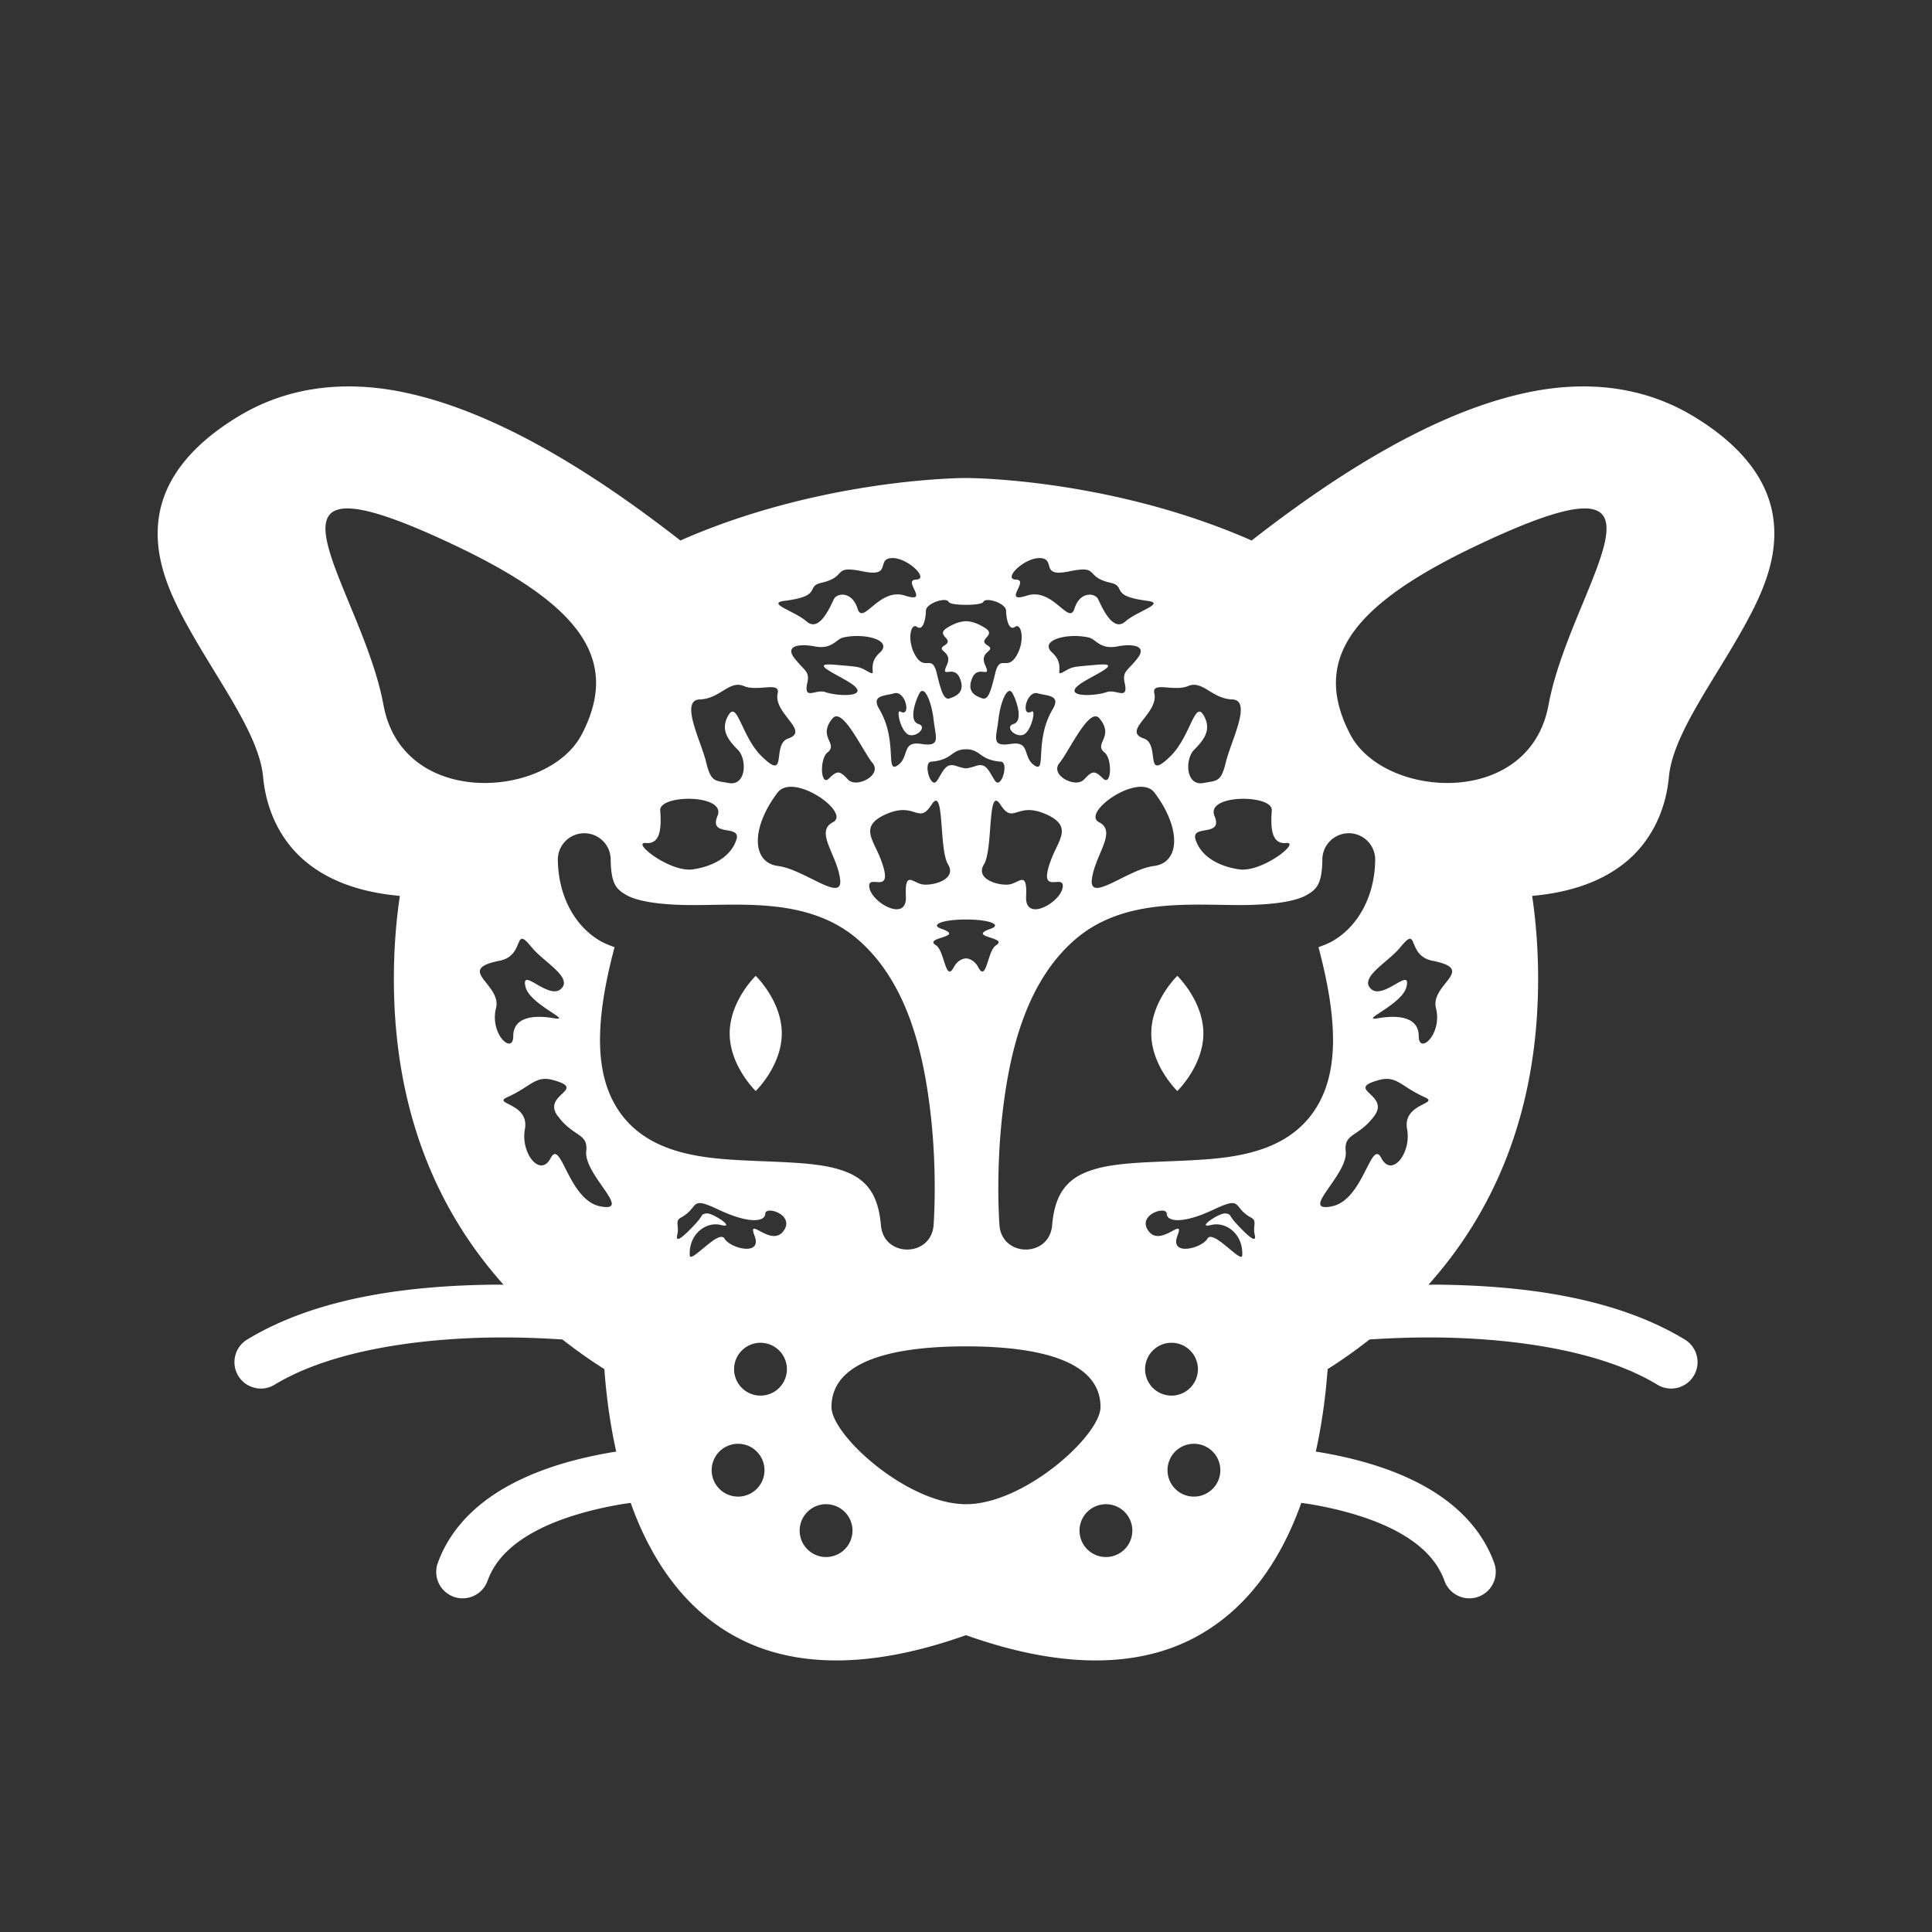 <?xml version="1.0" encoding="UTF-8" standalone="no"?>
<!-- Created with Inkscape (http://www.inkscape.org/) -->

<svg width="256" height="256" viewBox="0 0 256 256" version="1.1" id="svg12" inkscape:version="1.2 (dc2aeda, 2022-05-15)" xml:space="preserve" sodipodi:docname="leomard_stamp.inkscape.svg" inkscape:export-filename="leomard_stamp.png" inkscape:export-xdpi="96" inkscape:export-ydpi="96" xmlns:inkscape="http://www.inkscape.org/namespaces/inkscape" xmlns:sodipodi="http://sodipodi.sourceforge.net/DTD/sodipodi-0.dtd" xmlns="http://www.w3.org/2000/svg" xmlns:svg="http://www.w3.org/2000/svg" xmlns:rdf="http://www.w3.org/1999/02/22-rdf-syntax-ns#" xmlns:cc="http://creativecommons.org/ns#" xmlns:dc="http://purl.org/dc/elements/1.1/"><rect x="0" y="0" width="256" height="256" fill="#333333" stroke="none"/><title id="title3842">Leomard Logo Stamp</title><sodipodi:namedview id="namedview14" pagecolor="#505050" bordercolor="#ffffff" borderopacity="1" inkscape:pageshadow="0" inkscape:pageopacity="0" inkscape:pagecheckerboard="1" inkscape:deskcolor="#505050" inkscape:document-units="px" showgrid="false" inkscape:showpageshadow="0" showguides="true" inkscape:current-layer="layer1" /><defs id="defs9" /><g inkscape:groupmode="layer" id="layer1" inkscape:label="Layer 1"><path id="stamp" style="color:#000000;fill:#ffffff;stroke-width:7;stroke-linecap:round;stroke-linejoin:round" inkscape:label="stamp" d="M 46.043 51.203 C 39.334 51.237 34.57 53.377 31.637 55.145 C 25.559 58.807 22.096 63.129 21.166 67.863 C 20.236 72.597 21.796 77.048 23.869 81.092 C 28.015 89.18 34.29 96.823 34.863 102.955 C 35.325 107.887 37.56 111.752 40.559 114.213 C 43.557 116.674 47.122 117.824 50.438 118.387 C 51.3 118.533 52.15 118.636 52.982 118.711 C 52.471 122.168 52.191 125.825 52.191 129.707 C 52.191 147.548 58.179 160.683 66.719 170.229 C 66.27 170.229 65.843 170.22 65.385 170.225 C 55.039 170.344 42.373 171.656 32.75 177.498 C 31.097 178.501 30.571 180.654 31.574 182.307 C 32.577 183.959 34.73 184.486 36.383 183.482 C 43.979 178.871 55.714 177.337 65.465 177.225 C 68.886 177.185 71.86 177.319 74.521 177.486 C 76.331 178.9 78.184 180.223 80.082 181.414 C 80.323 184.762 80.8 188.513 81.65 192.348 C 81.434 192.383 81.227 192.406 81.01 192.443 C 76.555 193.214 71.841 194.474 67.664 196.709 C 63.487 198.944 59.747 202.294 58.012 207.098 C 57.355 208.915 58.296 210.921 60.113 211.578 C 61.931 212.236 63.939 211.295 64.596 209.477 C 65.599 206.699 67.789 204.583 70.969 202.881 C 74.149 201.179 78.216 200.031 82.201 199.342 C 82.666 199.262 83.117 199.207 83.576 199.139 C 83.604 199.216 83.625 199.294 83.652 199.371 C 86.252 206.562 90.726 213.546 98.305 217.297 C 105.632 220.923 115.483 221.128 128 216.666 C 140.517 221.128 150.368 220.923 157.695 217.297 C 165.274 213.546 169.748 206.562 172.348 199.371 C 172.375 199.294 172.396 199.216 172.424 199.139 C 172.883 199.207 173.334 199.261 173.799 199.342 C 177.783 200.031 181.851 201.179 185.031 202.881 C 188.211 204.583 190.401 206.699 191.404 209.477 C 192.061 211.295 194.069 212.236 195.887 211.578 C 197.704 210.921 198.645 208.915 197.988 207.098 C 196.253 202.294 192.513 198.944 188.336 196.709 C 184.159 194.474 179.445 193.214 174.99 192.443 C 174.773 192.406 174.566 192.383 174.35 192.348 C 175.2 188.513 175.677 184.762 175.918 181.414 C 177.816 180.223 179.669 178.9 181.479 177.486 C 184.14 177.319 187.114 177.185 190.535 177.225 C 200.286 177.337 212.021 178.871 219.617 183.482 C 221.27 184.486 223.423 183.959 224.426 182.307 C 225.429 180.654 224.903 178.501 223.25 177.498 C 213.627 171.656 200.961 170.344 190.615 170.225 C 190.157 170.22 189.73 170.229 189.281 170.229 C 197.821 160.683 203.809 147.548 203.809 129.707 C 203.809 125.825 203.529 122.168 203.018 118.711 C 203.85 118.636 204.7 118.533 205.562 118.387 C 208.878 117.824 212.443 116.674 215.441 114.213 C 218.44 111.752 220.675 107.887 221.137 102.955 C 221.71 96.823 227.985 89.18 232.131 81.092 C 234.204 77.048 235.764 72.597 234.834 67.863 C 233.904 63.129 230.441 58.807 224.363 55.145 C 221.43 53.377 216.666 51.237 209.957 51.203 C 207.721 51.192 205.269 51.414 202.596 51.963 C 193.37 53.857 181.498 59.396 165.842 71.623 C 165.744 71.58 165.647 71.529 165.549 71.486 C 146.69 63.287 128 63.338 128 63.338 C 128 63.338 109.31 63.287 90.451 71.486 C 90.353 71.529 90.256 71.58 90.158 71.623 C 74.502 59.396 62.63 53.857 53.404 51.963 C 50.731 51.414 48.279 51.192 46.043 51.203 z M 45.871 67.371 C 48.4 67.308 52.917 68.765 60.389 72.318 C 76.966 80.202 82.223 87.426 77.096 97.295 C 72.649 105.853 53.353 107.164 50.818 93.432 C 48.604 81.433 38.285 67.561 45.871 67.371 z M 210.129 67.371 C 217.715 67.561 207.396 81.433 205.182 93.432 C 202.647 107.164 183.351 105.853 178.904 97.295 C 173.777 87.426 179.034 80.202 195.611 72.318 C 203.083 68.765 207.6 67.308 210.129 67.371 z M 118.131 73.951 C 120.213 73.821 123.224 76.748 121.369 76.803 C 119.514 76.857 123.346 80.022 119.902 78.916 C 116.459 77.81 114.352 82.962 113.625 80.637 C 112.898 78.311 110.878 78.538 110.477 79.418 C 109.737 81.04 108.417 83.705 106.875 82.344 C 105.333 80.983 101.447 79.932 103.971 79.613 C 109.094 78.966 106.657 77.713 108.844 77.221 C 112.426 76.415 110.12 74.842 114.389 75.721 C 118.247 76.515 116.049 74.082 118.131 73.951 z M 137.869 73.951 C 139.951 74.082 137.753 76.515 141.611 75.721 C 145.88 74.842 143.574 76.415 147.156 77.221 C 149.343 77.713 146.906 78.966 152.029 79.613 C 154.553 79.932 150.667 80.983 149.125 82.344 C 147.583 83.705 146.263 81.04 145.523 79.418 C 145.122 78.538 143.102 78.311 142.375 80.637 C 141.648 82.962 139.541 77.81 136.098 78.916 C 132.654 80.022 136.486 76.857 134.631 76.803 C 132.776 76.748 135.787 73.821 137.869 73.951 z M 125.09 79.506 C 125.386 79.504 125.614 79.577 125.697 79.744 C 125.908 80.166 128 80.143 128 80.143 C 128 80.143 130.092 80.166 130.303 79.744 C 130.635 79.077 133.296 79.932 133.311 80.914 C 133.325 81.896 133.645 83.674 134.498 83.061 C 135.351 82.447 135.882 84.974 134.646 86.957 C 133.411 88.94 132.499 86.633 131.879 89.188 C 131.259 91.742 130.928 92.804 130.125 92.525 C 129.322 92.247 128.037 91.716 128.822 89.852 C 129.608 87.987 131.429 90.083 130.545 88.146 C 129.661 86.21 132.138 86.317 130.812 85.494 C 129.487 84.671 132.075 84.214 130.559 83.229 C 129.042 82.243 128 82.32 128 82.32 C 128 82.32 126.958 82.243 125.441 83.229 C 123.925 84.214 126.513 84.671 125.188 85.494 C 123.862 86.317 126.339 86.21 125.455 88.146 C 124.571 90.083 126.392 87.987 127.178 89.852 C 127.963 91.716 126.678 92.247 125.875 92.525 C 125.072 92.804 124.741 91.742 124.121 89.188 C 123.501 86.633 122.589 88.94 121.354 86.957 C 120.118 84.974 120.649 82.447 121.502 83.061 C 122.355 83.674 122.675 81.896 122.689 80.914 C 122.7 80.177 124.2 79.511 125.09 79.506 z M 113.926 84.281 C 116.117 84.366 117.943 85.244 116.568 86.488 C 114.735 88.147 116.372 89.747 115.094 89.033 C 113.816 88.319 114.071 88.378 110.574 88.078 C 107.078 87.779 110.96 89.376 112.672 90.496 C 115.556 92.384 111.155 92.329 109.33 91.701 C 108.089 91.274 106.431 92.9 106.979 90.457 C 107.323 88.919 106.541 88.877 105.244 87.182 C 103.947 85.486 106.099 85.289 107.934 85.65 C 110.239 86.104 110.771 84.696 111.719 84.477 C 112.425 84.313 113.195 84.253 113.926 84.281 z M 142.074 84.281 C 142.805 84.253 143.575 84.313 144.281 84.477 C 145.229 84.696 145.761 86.104 148.066 85.65 C 149.901 85.289 152.053 85.486 150.756 87.182 C 149.459 88.877 148.677 88.919 149.021 90.457 C 149.569 92.9 147.911 91.274 146.67 91.701 C 144.845 92.329 140.444 92.384 143.328 90.496 C 145.04 89.376 148.922 87.779 145.426 88.078 C 141.929 88.378 142.184 88.319 140.906 89.033 C 139.628 89.747 141.265 88.147 139.432 86.488 C 138.057 85.244 139.883 84.366 142.074 84.281 z M 97.859 90.742 C 98.082 90.75 98.311 90.8 98.551 90.9 C 100.472 91.7 103.419 90.231 103.045 91.889 C 102.449 94.529 107.386 96.856 104.445 97.852 C 102.183 98.617 104.491 103.736 100.896 100.188 C 98.255 97.58 97.707 92.783 96.529 94.76 C 95.351 96.737 96.571 98.142 97.787 99.367 C 99.003 100.592 98.929 104.306 96.416 103.729 C 94.646 103.418 94.191 103.583 93.543 100.904 C 92.895 98.225 90.034 92.766 92.721 92.68 C 95.072 92.604 96.302 90.685 97.859 90.742 z M 158.141 90.742 C 159.698 90.685 160.928 92.604 163.279 92.68 C 165.966 92.766 163.105 98.225 162.457 100.904 C 161.809 103.583 161.354 103.418 159.584 103.729 C 157.071 104.306 156.997 100.592 158.213 99.367 C 159.429 98.142 160.649 96.737 159.471 94.76 C 158.293 92.783 157.745 97.58 155.104 100.188 C 151.509 103.736 153.817 98.617 151.555 97.852 C 148.614 96.856 153.551 94.529 152.955 91.889 C 152.581 90.231 155.528 91.7 157.449 90.9 C 157.689 90.8 157.918 90.75 158.141 90.742 z M 122.35 91.582 C 122.91 91.828 123.507 93.586 123.707 95.373 C 123.974 97.756 124.729 98.994 122.062 98.572 C 119.396 98.15 120.56 100.368 118.902 101.441 C 117.289 102.487 118.986 98.121 116.5 93.949 C 115.378 92.067 117.322 92.217 118.477 91.871 C 119.986 91.419 120.797 95.108 119.307 94.285 C 118.669 93.933 119.379 97.026 120.447 97.371 C 121.516 97.716 122.908 96.291 121.688 95.928 C 120.467 95.565 121.167 93.127 121.816 91.895 C 121.979 91.586 122.163 91.5 122.35 91.582 z M 133.65 91.582 C 133.837 91.5 134.021 91.586 134.184 91.895 C 134.833 93.127 135.533 95.565 134.312 95.928 C 133.092 96.291 134.484 97.716 135.553 97.371 C 136.621 97.026 137.331 93.933 136.693 94.285 C 135.203 95.108 136.014 91.419 137.523 91.871 C 138.678 92.217 140.622 92.067 139.5 93.949 C 137.014 98.121 138.711 102.487 137.098 101.441 C 135.44 100.368 136.604 98.15 133.938 98.572 C 131.271 98.994 132.026 97.756 132.293 95.373 C 132.493 93.586 133.09 91.828 133.65 91.582 z M 110.865 94.92 C 112.286 94.985 114.463 99.7 115.617 101.105 C 116.936 102.711 113.491 104.477 112.379 103.305 C 111.267 102.133 110.987 102.031 109.848 103.15 C 108.709 104.27 108.587 100.553 109.641 99.713 C 111.142 98.516 108.279 97.677 110.309 95.201 C 110.476 94.997 110.662 94.911 110.865 94.92 z M 145.135 94.92 C 145.338 94.911 145.524 94.997 145.691 95.201 C 147.721 97.677 144.858 98.516 146.359 99.713 C 147.413 100.553 147.291 104.27 146.152 103.15 C 145.013 102.031 144.733 102.133 143.621 103.305 C 142.509 104.477 139.064 102.711 140.383 101.105 C 141.537 99.7 143.714 94.985 145.135 94.92 z M 128 99.285 C 129.998 99.285 129.741 100.708 132.623 100.924 C 133.732 101.007 132.658 104.686 131.838 103.445 C 131.018 102.204 130.714 101.038 129.357 101.479 C 128.344 101.808 128 101.811 128 101.811 C 128 101.811 127.656 101.808 126.643 101.479 C 125.286 101.038 124.982 102.204 124.162 103.445 C 123.342 104.686 122.268 101.007 123.377 100.924 C 126.259 100.708 126.002 99.285 128 99.285 z M 104.688 104.256 C 107.646 104.149 112.348 107.935 110.369 108.947 C 107.933 110.194 110.918 113.263 111.32 116.498 C 111.723 119.733 106.578 115.183 103.1 114.748 C 99.622 114.313 99.459 109.754 103.021 105.035 C 103.415 104.514 104.005 104.281 104.688 104.256 z M 151.312 104.256 C 151.995 104.281 152.585 104.514 152.979 105.035 C 156.541 109.754 156.378 114.313 152.9 114.748 C 149.422 115.183 144.277 119.733 144.68 116.498 C 145.082 113.263 148.067 110.194 145.631 108.947 C 143.652 107.935 148.354 104.149 151.312 104.256 z M 91.676 105.852 C 93.744 105.938 95.68 106.658 95.074 108.109 C 93.863 111.013 98.261 109.153 97.574 111.268 C 96.862 113.462 94.588 114.785 91.818 115.193 C 88.78 115.642 83.563 111.518 85.582 111.703 C 87.601 111.889 87.635 109.534 87.482 107.385 C 87.406 106.31 89.607 105.765 91.676 105.852 z M 164.324 105.852 C 166.393 105.765 168.594 106.31 168.518 107.385 C 168.365 109.534 168.399 111.889 170.418 111.703 C 172.437 111.518 167.22 115.642 164.182 115.193 C 161.412 114.785 159.138 113.462 158.426 111.268 C 157.739 109.153 162.137 111.013 160.926 108.109 C 160.32 106.658 162.256 105.938 164.324 105.852 z M 123.98 106.1 C 125.023 105.937 124.53 112.743 125.623 114.541 C 126.872 116.595 123.41 117.448 122.141 117.17 C 120.872 116.891 119.872 115.363 120.035 118.812 C 120.199 122.262 115.482 119.615 115.189 117.578 C 114.897 115.541 118.731 119.066 116.639 113.697 C 115.666 111.203 113.889 109.483 117.324 107.922 C 121.32 106.106 121.664 109.371 123.43 106.631 C 123.65 106.288 123.832 106.123 123.98 106.1 z M 132.02 106.1 C 132.168 106.123 132.35 106.288 132.57 106.631 C 134.336 109.371 134.68 106.106 138.676 107.922 C 142.111 109.483 140.334 111.203 139.361 113.697 C 137.269 119.066 141.103 115.541 140.811 117.578 C 140.518 119.615 135.801 122.262 135.965 118.812 C 136.128 115.363 135.128 116.891 133.859 117.17 C 132.59 117.448 129.128 116.595 130.377 114.541 C 131.47 112.743 130.977 105.937 132.02 106.1 z M 77.371 110.408 C 79.304 110.382 80.892 111.928 80.918 113.861 C 80.962 117.154 81.663 117.858 83.084 118.643 C 84.505 119.427 87.31 119.848 90.748 119.916 C 97.625 120.051 107 118.696 113.697 124.506 C 120.355 130.282 122.427 139.791 123.326 147.723 C 124.225 155.654 123.705 162.346 123.705 162.346 C 123.367 166.628 117.102 166.654 116.729 162.375 C 116.499 159.673 115.781 158.172 114.875 157.133 C 113.969 156.094 112.719 155.388 110.922 154.877 C 107.328 153.855 101.887 154.02 96.51 153.633 C 91.132 153.245 85.094 152.108 81.777 146.854 C 78.815 142.16 78.801 135.382 81.432 125.51 C 80.849 125.284 80.262 125.08 79.699 124.77 C 76.317 122.902 73.985 118.924 73.918 113.955 C 73.892 112.022 75.438 110.434 77.371 110.408 z M 178.768 110.408 C 180.701 110.434 182.247 112.022 182.221 113.955 C 182.154 118.924 179.821 122.902 176.439 124.77 C 175.877 125.08 175.289 125.284 174.707 125.51 C 177.338 135.382 177.324 142.16 174.361 146.854 C 171.044 152.108 165.006 153.245 159.629 153.633 C 154.251 154.02 148.81 153.855 145.217 154.877 C 143.42 155.388 142.17 156.094 141.264 157.133 C 140.357 158.172 139.64 159.673 139.41 162.375 C 139.036 166.654 132.771 166.628 132.434 162.346 C 132.434 162.346 131.914 155.654 132.812 147.723 C 133.711 139.791 135.783 130.282 142.441 124.506 C 149.139 118.696 158.514 120.049 165.391 119.914 C 168.829 119.846 171.633 119.427 173.055 118.643 C 174.476 117.858 175.176 117.154 175.221 113.861 C 175.246 111.928 176.835 110.382 178.768 110.408 z M 128 121.84 C 131.099 121.84 132.818 122.53 131.264 123.068 C 128 124.2 133.719 124.181 131.992 125.246 C 130.815 125.972 130.736 130.252 129.621 128.166 C 128.985 126.975 128 126.994 128 126.994 C 128 126.994 127.015 126.975 126.379 128.166 C 125.264 130.252 125.185 125.972 124.008 125.246 C 122.281 124.181 128 124.2 124.736 123.068 C 123.182 122.53 124.901 121.84 128 121.84 z M 69.223 124.395 C 69.471 124.435 69.842 124.767 70.486 125.562 C 72.024 127.461 75.977 129.532 74.328 131.041 C 72.679 132.55 68.926 127.946 69.646 130.803 C 70.228 133.111 76.049 135.375 73.383 134.918 C 70.717 134.461 68.01 134.748 68.01 137.291 C 68.01 139.834 64.854 137.059 65.725 133.592 C 66.526 130.401 60.198 128.48 66.188 127.305 C 68.833 126.785 68.478 124.274 69.223 124.395 z M 186.777 124.395 C 187.522 124.274 187.167 126.785 189.812 127.305 C 195.802 128.48 189.474 130.401 190.275 133.592 C 191.146 137.059 187.99 139.834 187.99 137.291 C 187.99 134.748 185.283 134.461 182.617 134.918 C 179.951 135.375 185.772 133.111 186.354 130.803 C 187.074 127.946 183.321 132.55 181.672 131.041 C 180.023 129.532 183.976 127.461 185.514 125.562 C 186.158 124.767 186.529 124.435 186.777 124.395 z M 100.137 129.305 C 100.137 129.305 96.686 132.631 96.686 136.934 C 96.686 141.236 100.137 144.562 100.137 144.562 C 100.137 144.562 103.59 141.236 103.59 136.934 C 103.59 132.631 100.137 129.305 100.137 129.305 z M 156.002 129.305 C 156.002 129.305 152.549 132.631 152.549 136.934 C 152.549 141.236 156.002 144.562 156.002 144.562 C 156.002 144.562 159.453 141.236 159.453 136.934 C 159.453 132.631 156.002 129.305 156.002 129.305 z M 72.465 142.965 C 72.71 142.982 72.974 143.028 73.266 143.107 C 77.947 144.38 71.769 144.987 73.889 147.855 C 76.009 150.724 77.949 150.11 77.682 152.541 C 77.339 155.647 83.897 160.654 79.594 159.861 C 75.291 159.069 74.362 150.776 72.969 153.449 C 71.576 156.122 68.963 152.779 69.551 149.619 C 70.194 146.164 65.195 146.296 67.182 145.404 C 69.986 144.145 70.752 142.845 72.465 142.965 z M 183.535 142.965 C 185.248 142.845 186.014 144.145 188.818 145.404 C 190.805 146.296 185.806 146.164 186.449 149.619 C 187.037 152.779 184.424 156.122 183.031 153.449 C 181.638 150.776 180.709 159.069 176.406 159.861 C 172.103 160.654 178.661 155.647 178.318 152.541 C 178.051 150.11 179.991 150.724 182.111 147.855 C 184.231 144.987 178.053 144.38 182.734 143.107 C 183.026 143.028 183.29 142.982 183.535 142.965 z M 92.557 159.426 C 93.006 159.358 93.725 159.583 95.219 160.289 C 99.202 162.171 101.371 161.921 101.402 160.818 C 101.434 159.715 105.434 160.986 103.795 163.145 C 102.156 165.303 98.944 161.017 99.99 163.76 C 101.036 166.502 96.76 165.423 96.002 164.121 C 95.25 162.829 91.466 167.518 91.398 166.34 C 91.242 163.624 93.461 161.805 95.543 162.32 C 97.625 162.835 94.367 160.629 93.572 160.787 C 92.778 160.945 93.3 160.92 92.146 162.17 C 90.993 163.419 89.424 164.969 89.732 163.664 C 90.041 162.359 89.362 161.814 90.242 161.33 C 91.813 160.466 91.808 159.539 92.557 159.426 z M 163.443 159.426 C 164.192 159.539 164.187 160.466 165.758 161.33 C 166.638 161.814 165.959 162.359 166.268 163.664 C 166.576 164.969 165.007 163.419 163.854 162.17 C 162.7 160.92 163.222 160.945 162.428 160.787 C 161.633 160.629 158.375 162.835 160.457 162.32 C 162.539 161.805 164.758 163.624 164.602 166.34 C 164.534 167.518 160.75 162.829 159.998 164.121 C 159.24 165.423 154.964 166.502 156.01 163.76 C 157.056 161.017 153.844 165.303 152.205 163.145 C 150.566 160.986 154.566 159.715 154.598 160.818 C 154.629 161.921 156.798 162.171 160.781 160.289 C 162.275 159.583 162.994 159.358 163.443 159.426 z M 100.77 177.926 A 3.5 3.5 0 0 1 104.27 181.426 A 3.5 3.5 0 0 1 100.77 184.926 A 3.5 3.5 0 0 1 97.27 181.426 A 3.5 3.5 0 0 1 100.77 177.926 z M 155.23 177.926 A 3.5 3.5 0 0 1 158.73 181.426 A 3.5 3.5 0 0 1 155.23 184.926 A 3.5 3.5 0 0 1 151.73 181.426 A 3.5 3.5 0 0 1 155.23 177.926 z M 128 178.4 C 137.182 178.4 145.824 180.125 145.824 186.432 C 145.824 190.211 135.724 199.314 128 199.314 C 120.276 199.314 110.176 190.211 110.176 186.432 C 110.176 180.125 118.818 178.4 128 178.4 z M 97.799 191.309 A 3.5 3.5 0 0 1 101.299 194.809 A 3.5 3.5 0 0 1 97.799 198.309 A 3.5 3.5 0 0 1 94.299 194.809 A 3.5 3.5 0 0 1 97.799 191.309 z M 158.201 191.309 A 3.5 3.5 0 0 1 161.701 194.809 A 3.5 3.5 0 0 1 158.201 198.309 A 3.5 3.5 0 0 1 154.701 194.809 A 3.5 3.5 0 0 1 158.201 191.309 z M 109.459 199.314 A 3.5 3.5 0 0 1 112.959 202.814 A 3.5 3.5 0 0 1 109.459 206.314 A 3.5 3.5 0 0 1 105.959 202.814 A 3.5 3.5 0 0 1 109.459 199.314 z M 146.541 199.314 A 3.5 3.5 0 0 1 150.041 202.814 A 3.5 3.5 0 0 1 146.541 206.314 A 3.5 3.5 0 0 1 143.041 202.814 A 3.5 3.5 0 0 1 146.541 199.314 z " /></g></svg>
